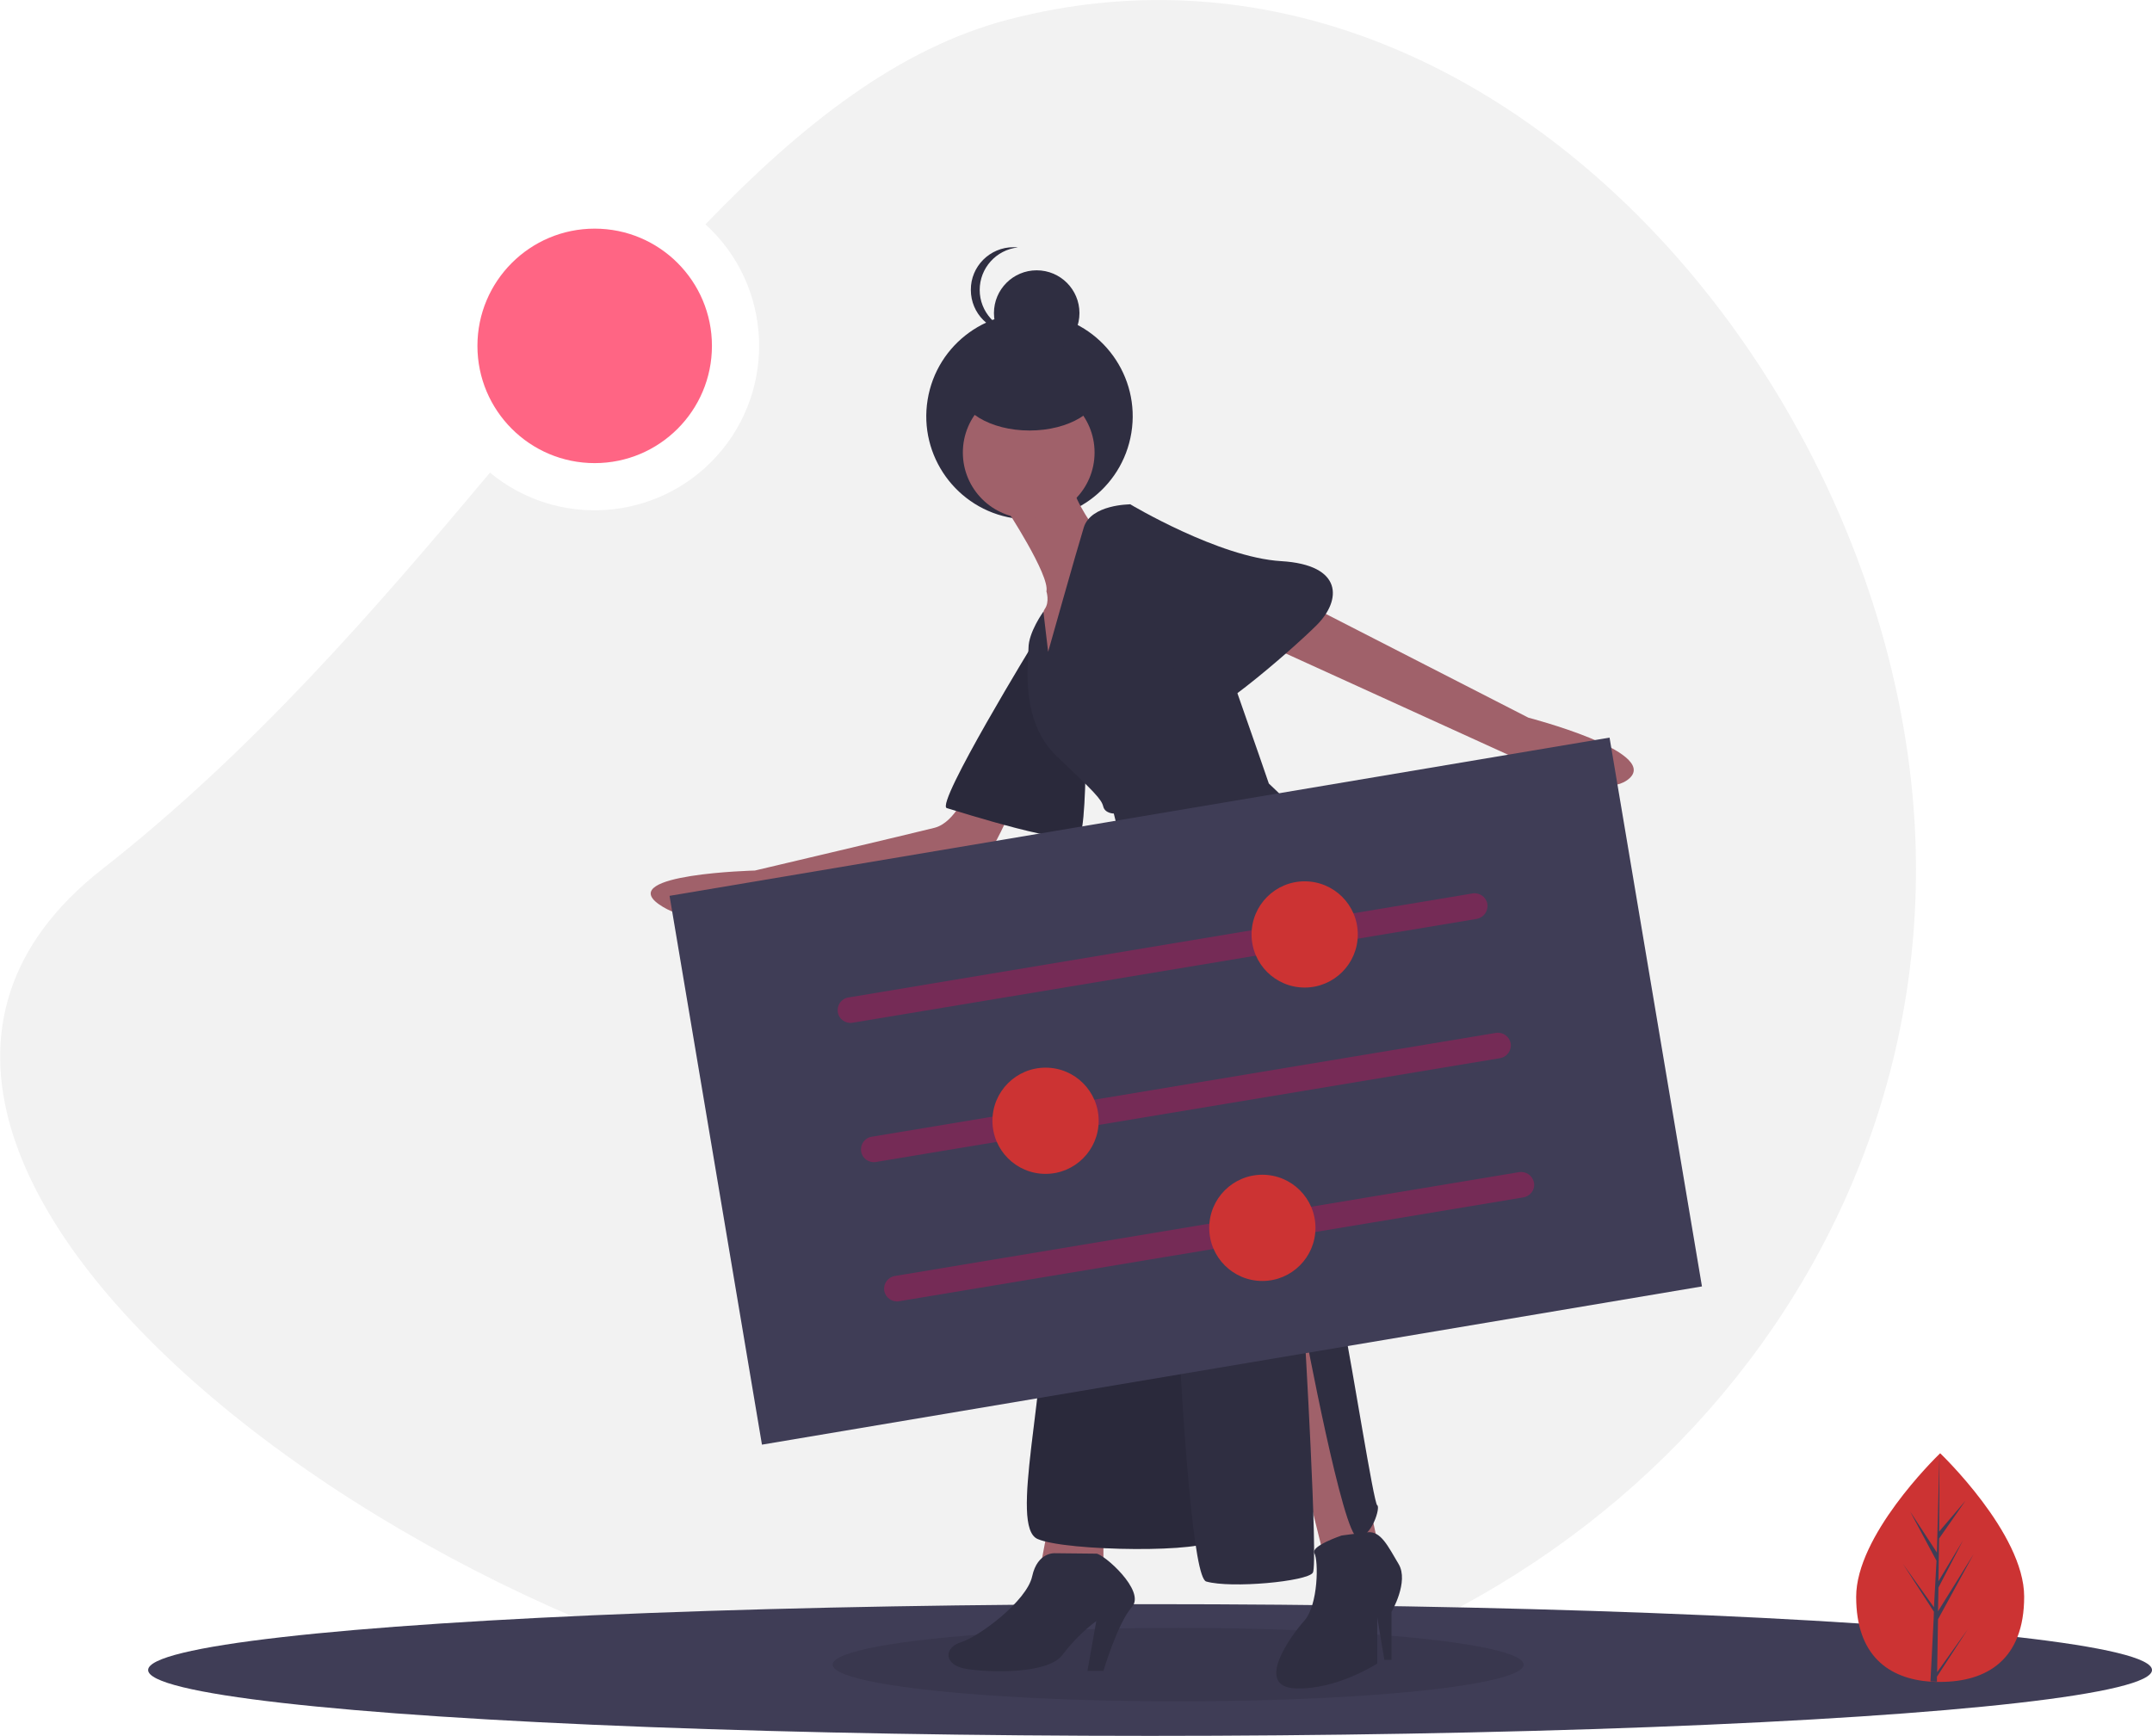 <?xml version="1.0" encoding="utf-8"?>
<!-- Generator: Adobe Illustrator 22.1.0, SVG Export Plug-In . SVG Version: 6.00 Build 0)  -->
<svg version="1.1" id="a7e92c1a-e25c-441e-bda8-8af90c7203b5"
	 xmlns="http://www.w3.org/2000/svg" xmlns:xlink="http://www.w3.org/1999/xlink" x="0px" y="0px" viewBox="0 0 996.6 804"
	 style="enable-background:new 0 0 996.6 804;" xml:space="preserve">
<style type="text/css">
	.st0{fill:#F2F2F2;}
	.st1{fill:#3F3D56;}
	.st2{opacity:0.1;enable-background:new    ;}
	.st3{fill:#CC3333;}
	.st4{fill:#2F2E41;}
	.st5{fill:#A0616A;}
	.st6{opacity:0.3;fill:#F50057;enable-background:new    ;}
	.st7{fill:#FF6584;}
</style>
<title>settings</title>
<path class="st0" d="M467.2,9c-50.9,13.2-95.9,48.6-140.5,94.9c31.1,28.3,33.3,76.5,5,107.6c-27.4,30-73.5,33.3-104.8,7.4
	c-52.5,62.7-109.7,128.9-179.6,183.7c-178,139.4,188,393.7,420,393.7s420-176.2,420-393.7S690.8-49.1,467.2,9z"/>
<ellipse class="st1" cx="532.6" cy="773.5" rx="464" ry="30.5"/>
<ellipse class="st2" cx="545.6" cy="771" rx="160" ry="17"/>
<path class="st3" d="M937.4,739.5c0,29.3-17.4,39.5-38.9,39.5c-0.5,0-1,0-1.5,0c-1,0-2-0.1-3-0.1c-19.4-1.4-34.4-12.1-34.4-39.3
	c0-28.2,36-63.7,38.7-66.3l0,0c0.1-0.1,0.2-0.2,0.2-0.2S937.4,710.2,937.4,739.5z"/>
<path class="st1" d="M897.1,774.5l14.2-19.9l-14.3,22v2.3c-1,0-2-0.1-3-0.1l1.5-29.3v-0.2l0,0l0.1-2.8l-14.3-22.1l14.3,20v0.6
	l1.2-22.1l-12.2-22.8l12.4,19l1.2-45.9V673v0.2l-0.2,36.2l12.2-14.3L898,712.6l-0.3,19.8l11.4-19l-11.4,21.9l-0.2,11l16.5-26.5
	L897.5,750L897.1,774.5z"/>
<ellipse transform="matrix(0.16 -0.987 0.987 0.16 210.181 632.563)" class="st4" cx="476.8" cy="192.8" rx="47.8" ry="47.8"/>
<polygon class="st5" points="586.7,614.8 612.3,717.7 637.8,713.6 612.3,595.9 "/>
<path class="st4" d="M621.3,711.2c0,0-14.5,4.9-12.6,8.2s1.9,23.9-4.7,31.3s-23.1,30.5-4.1,31.3s37.9-11.5,37.9-11.5V749l3.3,19.8
	h3.3v-22.2c0,0,8.2-14,3.3-22.2s-8.2-15.4-14.4-14.7S621.3,711.2,621.3,711.2z"/>
<polygon class="st5" points="486.3,702.1 482.1,724.3 511,724.3 511,702.1 "/>
<path class="st4" d="M488.7,719.4c0,0-8.2-0.8-10.7,10.7s-24.7,28-32.9,30.5s-8.2,10.7,2.5,12.4s37.9,2.5,44.5-6.6
	c4.5-5.9,9.7-11.2,15.6-15.6l-4.1,23.1h7.4c0,0,6.6-22.2,13.2-29.6s-13.2-24.7-16.5-24.7L488.7,719.4z"/>
<path class="st5" d="M448.4,365.3c0,0-5.8,15.6-15.6,18.1s-83.2,19.8-83.2,19.8s-64.2,1.6-44.5,15.6s51.9,0,51.9,0
	s93.9-11.5,101.3-23.9c4.9-8.4,9-17.2,12.4-26.4L448.4,365.3z"/>
<path class="st4" d="M479.7,296.1c0,0-46.9,76.6-41.2,78.2s59.3,18.9,61.8,12.4s2.5-37.1,2.5-37.1L479.7,296.1z"/>
<path class="st2" d="M479.7,296.1c0,0-46.9,76.6-41.2,78.2s59.3,18.9,61.8,12.4s2.5-37.1,2.5-37.1L479.7,296.1z"/>
<path class="st5" d="M601.6,278l106.2,54.4c0,0,60.1,15.6,46.9,28s-56-10.7-56-10.7L581,296.1L601.6,278z"/>
<path class="st5" d="M465.7,235.2c0,0,20.6,31.3,18.9,38.7c0,0,1.6,4.9-0.8,8.2s-1.6,23.1-1.6,23.1l8.2,11.5l10.7-35.4l4.9-37.9
	c0,0-11.1-15.2-9.5-22.6S465.7,235.2,465.7,235.2z"/>
<path class="st4" d="M530.7,413c0,0-46.1,123.5-46.1,177.9s-17.3,116.1-4.1,121.9s79.9,6.6,81.5,0s-8.2-274.2-13.2-284.9
	S530.7,413,530.7,413z"/>
<path class="st2" d="M530.7,413c0,0-46.1,123.5-46.1,177.9s-17.3,116.1-4.1,121.9s79.9,6.6,81.5,0s-8.2-274.2-13.2-284.9
	S530.7,413,530.7,413z"/>
<circle class="st5" cx="476.4" cy="209.6" r="30.5"/>
<path class="st4" d="M485.4,301.9l-2.2-18.6c0,0-6.9,9.5-6.9,16.9s-4.1,33.8,13.2,50.2s20.6,19.8,21.4,23.1s4.9,3.3,4.9,3.3
	l23.9,96.3c0,0,7.4,256.1,18.9,259.4s46.9,0,49.4-4.1s-4-113.6-4-113.6s18.1,97.2,24.7,97.2s10.7-14,9.1-14.8s-11.5-64.2-15.6-84
	s-2.5-186.9-2.5-186.9s13.2-21.4-32.1-63.4c0,0-28.8-84-30.5-84s-33.8-45.3-33.8-45.3s-18.1,0-21.4,10.7S485.4,301.9,485.4,301.9z"
	/>
<path class="st4" d="M513.4,240.1l9.9-6.6c0,0,41.2,24.7,70,26.4s28,18.1,16.5,29.6s-56.8,51.1-58.5,41.2S513.4,240.1,513.4,240.1z"
	/>
<ellipse class="st4" cx="476.8" cy="179.6" rx="32.9" ry="19.8"/>
<circle class="st4" cx="480.1" cy="145" r="19.8"/>
<path class="st4" d="M453.7,134.3c0-10.1,7.6-18.6,17.7-19.7c-0.7-0.1-1.4-0.1-2.1-0.1c-10.9,0-19.8,8.9-19.7,19.8
	c0,10.9,8.8,19.7,19.7,19.7c0.7,0,1.4,0,2.1-0.1C461.4,152.9,453.7,144.4,453.7,134.3z"/>
<rect x="328.4" y="376.6" transform="matrix(0.986 -0.166 0.166 0.986 -76.247 98.111)" class="st1" width="441.5" height="257.8"/>
<path class="st6" d="M683.9,425.6l-289.1,48.1c-3.2,0.5-6.3-1.6-6.8-4.9c-0.5-3.2,1.6-6.3,4.9-6.8l0,0L682,413.8
	c3.2-0.5,6.3,1.7,6.8,4.9C689.3,422,687.1,425,683.9,425.6L683.9,425.6z"/>
<circle class="st3" cx="604.2" cy="432.8" r="24.6"/>
<path class="st6" d="M694.7,490.1l-289.1,48.1c-3.2,0.5-6.3-1.6-6.8-4.9c-0.5-3.2,1.6-6.3,4.9-6.8l0,0l289.1-48.1
	c3.2-0.5,6.3,1.7,6.8,4.9C700.1,486.5,697.9,489.6,694.7,490.1z"/>
<circle class="st3" cx="484.2" cy="519.1" r="24.6"/>
<path class="st6" d="M705.4,554.6l-289.1,48.1c-3.2,0.5-6.3-1.7-6.8-4.9s1.7-6.3,4.9-6.8l289.1-48.1c3.2-0.5,6.3,1.6,6.9,4.9
	S708.6,554.1,705.4,554.6L705.4,554.6z"/>
<circle class="st3" cx="584.6" cy="568.7" r="24.6"/>
<circle class="st7" cx="275.4" cy="160.2" r="54.3"/>
</svg>
